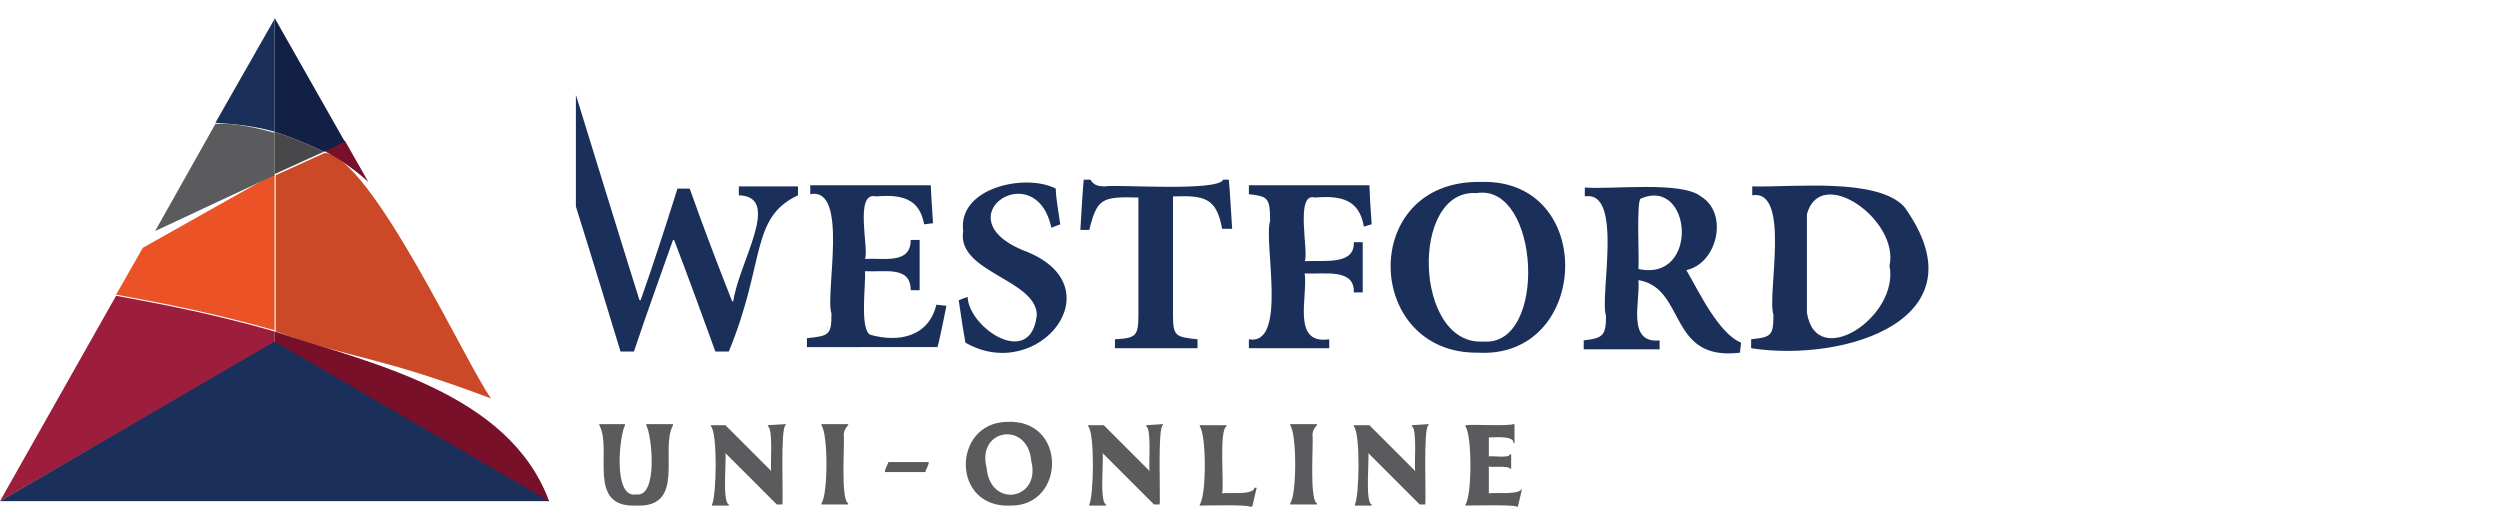 <?xml version="1.0" encoding="utf-8"?>
<!-- Generator: Adobe Illustrator 23.0.1, SVG Export Plug-In . SVG Version: 6.00 Build 0)  -->
<svg version="1.1" id="Layer_1" xmlns="http://www.w3.org/2000/svg" xmlns:xlink="http://www.w3.org/1999/xlink" x="0px" y="0px"
	 viewBox="0 0 224 47" style="enable-background:new 0 0 224 47;" xml:space="preserve">
<style type="text/css">
	.st0{display:none;}
	.st1{display:inline;fill:#056CC1;}
	.st2{display:inline;fill:#231F20;}
	.st3{display:inline;fill:url(#SVGID_1_);}
	.st4{display:inline;fill:url(#SVGID_2_);}
	.st5{display:inline;fill:url(#SVGID_3_);}
	.st6{display:inline;fill:url(#SVGID_4_);}
	.st7{display:inline;}
	.st8{fill:#EA2335;}
	.st9{fill:#283981;}
	.st10{fill:#FFFFFF;}
	.st11{fill:#30302F;}
	.st12{fill:#818181;}
	.st13{fill:#A41D38;}
	.st14{fill:#555657;}
	.st15{fill:#1B2F5B;}
	.st16{fill:#5B5B5D;}
	.st17{fill:#EB5326;}
	.st18{fill:#CC4928;}
	.st19{fill:#781029;}
	.st20{fill:#122045;}
	.st21{fill:#48484A;}
	.st22{fill:#9D1E3C;}
</style>
<g class="st0">
	<path class="st1" d="M71.1,33.5c-5.1,0-8.6-2.9-8.8-6.7h5.1c0.2,1.5,1.6,2.7,3.6,2.7c2,0,3.1-0.9,3.1-2.1c0-3.6-11.4-1.3-11.4-8.7
		c0-3.4,3-6,8-6c4.9,0,7.8,2.7,8.1,6.7h-4.9c-0.1-1.6-1.4-2.6-3.4-2.6c-1.9,0-2.9,0.8-2.9,1.9c0,3.7,11.2,1.4,11.3,8.8
		C79,30.8,76,33.5,71.1,33.5z"/>
	<path class="st1" d="M91.2,12.6c5,0,8.4,2.6,9.5,7.1h-5.5c-0.6-1.7-1.9-2.8-4-2.8c-2.8,0-4.7,2.1-4.7,6.1s1.9,6,4.7,6
		c2.1,0,3.4-0.9,4-2.8h5.5c-1.1,4.3-4.5,7.1-9.5,7.1c-5.8,0-10-4.1-10-10.4S85.4,12.6,91.2,12.6z"/>
	<path class="st1" d="M103.7,6.2h5.1V17c0.6-3,3.6-4.3,6.3-4.3c4.5,0,7.9,3.1,7.9,8.6v11.8h-5.1V22c0-3.2-1.8-5-4.5-5
		c-2.8,0-4.5,1.7-4.5,5v11.1h-5.1L103.7,6.2L103.7,6.2z"/>
	<path class="st1" d="M140.4,22c0-3.2-1.8-5-4.5-5c-2.8,0-4.5,1.7-4.5,5v11.1h-5.1V13h5.1v3.9c0.8-2.3,3.5-4.1,6.1-4.1
		c4.7,0,8,3.1,8,8.6v11.8h-5.1L140.4,22L140.4,22z"/>
	<path class="st1" d="M158.6,33.5c-5.9,0-10.1-4.1-10.1-10.4c0-6.4,4.1-10.4,10.1-10.4c5.8,0,9.9,4,9.9,10c0,0.7,0,1.3-0.1,2h-14.7
		c0.3,3,2.3,4.7,4.8,4.7c2.2,0,3.4-1.1,4-2.4h5.5C167,30.5,163.6,33.5,158.6,33.5z M153.7,21.2h9.6c-0.1-2.7-2.2-4.3-4.8-4.3
		C156,16.8,154.1,18.4,153.7,21.2z"/>
	<path class="st1" d="M171.3,7.6c0-1.7,1.3-3,3.1-3c1.8,0,3.1,1.3,3.1,3c0,1.7-1.3,3-3.1,3C172.6,10.6,171.3,9.3,171.3,7.6z
		 M171.8,13h5.1v20.2h-5.1V13z"/>
	<path class="st1" d="M189.2,12.8c2.7,0,5.8,1.6,6.6,4.7V6.3h5.2v26.9h-5.2v-4.1c-1,2.6-3.5,4.5-6.6,4.5c-5.1,0-9.2-4.2-9.2-10.5
		S184,12.8,189.2,12.8z M190.5,17.2c-2.7,0-5.3,2-5.3,5.9c0,3.8,2.6,6,5.3,6c2.8,0,5.4-2.1,5.4-5.9
		C195.8,19.3,193.3,17.2,190.5,17.2z"/>
	<path class="st1" d="M214.1,33.5c-5.9,0-10.1-4.1-10.1-10.4c0-6.4,4.1-10.4,10.1-10.4c5.8,0,9.9,4,9.9,10c0,0.7,0,1.3-0.1,2h-14.7
		c0.3,3,2.3,4.7,4.8,4.7c2.2,0,3.4-1.1,4-2.4h5.5C222.4,30.5,219,33.5,214.1,33.5z M209.1,21.2h9.6c-0.1-2.7-2.2-4.3-4.8-4.3
		C211.5,16.8,209.6,18.4,209.1,21.2z"/>
	<path class="st2" d="M65,39.9c1.2,0,2.1,0.6,2.5,1.6h-0.8c-0.3-0.7-0.9-1-1.7-1c-1.1,0-2,0.8-2,2.1c0,1.3,0.8,2.1,2,2.1
		c0.8,0,1.4-0.4,1.7-1h0.8c-0.4,1-1.3,1.6-2.5,1.6c-1.5,0-2.7-1.1-2.7-2.7C62.3,41.1,63.4,39.9,65,39.9z"/>
	<path class="st2" d="M71.8,40c1.3,0,1.9,0.7,1.9,1.6c0,0.7-0.4,1.3-1.3,1.5l1.4,2.3h-0.8l-1.3-2.2h-0.8v2.2H70V40L71.8,40L71.8,40z
		 M71.8,40.6h-1v2h1c0.8,0,1.1-0.4,1.1-1C72.9,41,72.6,40.6,71.8,40.6z"/>
	<path class="st2" d="M79.2,40.6H77v1.8h2v0.6h-2v1.9h2.2v0.6h-2.9V40h2.9V40.6z"/>
	<path class="st2" d="M85,44.2h-2.3l-0.4,1.2h-0.7l2-5.4h0.8l1.9,5.4h-0.7L85,44.2z M83.8,40.9l-1,2.7h2L83.8,40.9z"/>
	<path class="st2" d="M88.2,40h3.6v0.6h-1.5v4.8h-0.7v-4.8h-1.5V40z"/>
	<path class="st2" d="M94.3,40H95v5.4h-0.7V40z"/>
	<path class="st2" d="M101.5,40h0.7l-2,5.4h-0.8l-2-5.4h0.8l1.7,4.6L101.5,40z"/>
	<path class="st2" d="M107.4,40.6h-2.2v1.8h2v0.6h-2v1.9h2.2v0.6h-2.9V40h2.9V40.6z"/>
	<path class="st2" d="M114.6,39.2v7h-0.7v-7H114.6z"/>
	<path class="st2" d="M124,40.6h-2.2v1.8h2v0.6h-2v1.9h2.2v0.6h-2.9V40h2.9V40.6z"/>
	<path class="st2" d="M126.6,40h3.1v0.6h-2.3v1.8h1.9V43h-1.9v2.4h-0.7L126.6,40L126.6,40z"/>
	<path class="st2" d="M132,40h3.1v0.6h-2.3v1.8h1.9V43h-1.9v2.4h-0.7L132,40L132,40z"/>
	<path class="st2" d="M140.4,40.6h-2.2v1.8h2v0.6h-2v1.9h2.2v0.6h-2.9V40h2.9V40.6z"/>
	<path class="st2" d="M145.4,39.9c1.2,0,2.1,0.6,2.5,1.6h-0.8c-0.3-0.7-0.9-1-1.7-1c-1.1,0-2,0.8-2,2.1c0,1.3,0.8,2.1,2,2.1
		c0.8,0,1.4-0.4,1.7-1h0.8c-0.4,1-1.3,1.6-2.5,1.6c-1.5,0-2.7-1.1-2.7-2.7C142.7,41.1,143.9,39.9,145.4,39.9z"/>
	<path class="st2" d="M150.2,40h3.7v0.6h-1.5v4.8h-0.7v-4.8h-1.5L150.2,40L150.2,40z"/>
	<path class="st2" d="M156.3,40h0.7v5.4h-0.7V40z"/>
	<path class="st2" d="M163.4,40h0.7l-2,5.4h-0.8l-2-5.4h0.8l1.7,4.6L163.4,40z"/>
	<path class="st2" d="M169.4,40.6h-2.2v1.8h2v0.6h-2v1.9h2.2v0.6h-2.9V40h2.9V40.6z"/>
	<path class="st2" d="M176.5,39.2v7h-0.7v-7H176.5z"/>
	<path class="st2" d="M184.8,40c1.3,0,1.9,0.7,1.9,1.6c0,0.7-0.4,1.3-1.3,1.5l1.4,2.3h-0.8l-1.3-2.2h-0.8v2.2H183V40L184.8,40
		L184.8,40z M184.8,40.6h-1v2h1c0.8,0,1.1-0.4,1.1-1C185.9,41,185.6,40.6,184.8,40.6z"/>
	<path class="st2" d="M192.2,40.6H190v1.8h2v0.6h-2v1.9h2.2v0.6h-2.9V40h2.9V40.6z"/>
	<path class="st2" d="M195.5,40v4.8h1.9v0.6h-2.6V40H195.5z"/>
	<path class="st2" d="M199.7,40h0.7v5.4h-0.7V40z"/>
	<path class="st2" d="M206.3,44.2H204l-0.4,1.2h-0.7l2-5.4h0.8l1.9,5.4h-0.7L206.3,44.2z M205.1,40.9l-1,2.7h2L205.1,40.9z"/>
	<path class="st2" d="M211.9,45.4h-2V40h1.9c1.1,0,1.7,0.6,1.7,1.4c0,0.7-0.4,1.1-0.9,1.2c0.6,0.1,1.1,0.7,1.1,1.3
		C213.7,44.7,213,45.4,211.9,45.4z M211.8,40.6h-1.2v1.8h1.2c0.7,0,1-0.3,1-0.9C212.8,40.9,212.5,40.6,211.8,40.6z M211.8,42.9h-1.2
		v1.9h1.2c0.7,0,1.1-0.3,1.1-0.9C213,43.3,212.5,42.9,211.8,42.9z"/>
	<path class="st2" d="M216.9,40v4.8h1.9v0.6h-2.6V40H216.9z"/>
	<path class="st2" d="M224,40.6h-2.2v1.8h2v0.6h-2v1.9h2.2v0.6h-2.9V40h2.9V40.6z"/>
	
		<linearGradient id="SVGID_1_" gradientUnits="userSpaceOnUse" x1="28.317" y1="30.982" x2="52.825" y2="46.154" gradientTransform="matrix(1 0 0 -1 0 48)">
		<stop  offset="4.049120e-07" style="stop-color:#FE5D7A"/>
		<stop  offset="1" style="stop-color:#FB0157"/>
	</linearGradient>
	<path class="st3" d="M46.4,0H25.7c-1,0-1.9,0.8-1.9,1.9v20.7c0,1,0.8,1.9,1.9,1.9h20.7c1,0,1.9-0.8,1.9-1.9V1.9
		C48.3,0.8,47.5,0,46.4,0z"/>
	
		<linearGradient id="SVGID_2_" gradientUnits="userSpaceOnUse" x1="1.496" y1="40.687" x2="14.974" y2="27.209" gradientTransform="matrix(1 0 0 -1 0 48)">
		<stop  offset="6.819570e-07" style="stop-color:#1E7CE2"/>
		<stop  offset="1" style="stop-color:#49B3FF"/>
	</linearGradient>
	<path class="st4" d="M16.7,5.8H1.9C0.8,5.8,0,6.7,0,7.7v14.9c0,1,0.8,1.9,1.9,1.9h14.9c1,0,1.9-0.8,1.9-1.9V7.7
		C18.6,6.7,17.8,5.8,16.7,5.8z"/>
	
		<linearGradient id="SVGID_3_" gradientUnits="userSpaceOnUse" x1="16.658" y1="16.556" x2="7.683" y2="7.109" gradientTransform="matrix(1 0 0 -1 0 48)">
		<stop  offset="0" style="stop-color:#FFCD4B"/>
		<stop  offset="0.788" style="stop-color:#ED9E17"/>
	</linearGradient>
	<path class="st5" d="M16.7,29.7H9.4c-1,0-1.9,0.8-1.9,1.9v7.4c0,1,0.8,1.9,1.9,1.9h7.4c1,0,1.9-0.8,1.9-1.9v-7.4
		C18.6,30.5,17.8,29.7,16.7,29.7z"/>
	
		<linearGradient id="SVGID_4_" gradientUnits="userSpaceOnUse" x1="24.534" y1="19.384" x2="40.96" y2="-0.796" gradientTransform="matrix(1 0 0 -1 0 48)">
		<stop  offset="1.092200e-06" style="stop-color:#1EED89"/>
		<stop  offset="1" style="stop-color:#0CB75C"/>
	</linearGradient>
	<path class="st6" d="M38.5,29.7H25.7c-1,0-1.9,0.8-1.9,1.9v12.8c0,1,0.8,1.9,1.9,1.9h12.8c1,0,1.9-0.8,1.9-1.9V31.6
		C40.4,30.5,39.5,29.7,38.5,29.7z"/>
</g>
<g class="st0">
	<g class="st7">
		<rect x="4.3" y="1.4" class="st8" width="11.7" height="13.9"/>
		<path class="st9" d="M16,31.4L16,31.4C8.6,30.2,4.5,24.2,4.5,17.7H16V31.4z"/>
		<path class="st9" d="M18.4,31.5L18.4,31.5V17.7h13v0.8C31.2,25.7,25.5,31.4,18.4,31.5"/>
		<path class="st9" d="M24.9,6.8c0-2.1,0.9-4,2.3-5.3h-8.9v13.9h13v-1.1C27.8,13.9,24.9,10.6,24.9,6.8"/>
		<polygon class="st10" points="7.6,5.2 8.9,5.2 7.9,5.9 8.3,4.7 8.6,5.9 		"/>
		<polygon class="st10" points="6.3,6.5 7.5,6.5 6.5,7.2 6.9,6.1 7.3,7.2 		"/>
		<polygon class="st10" points="6.3,10.4 7.5,10.4 6.5,11.1 6.9,9.9 7.3,11.1 		"/>
		<polygon class="st10" points="12.8,6.5 14,6.5 13,7.2 13.4,6.1 13.8,7.2 		"/>
		<polygon class="st10" points="12.8,10.4 14,10.4 13,11.1 13.4,9.9 13.8,11.1 		"/>
		<polygon class="st10" points="5.7,8.5 6.9,8.5 5.9,9.2 6.3,8.1 6.6,9.2 		"/>
		<polygon class="st10" points="13.3,8.5 14.5,8.5 13.5,9.2 13.9,8.1 14.2,9.2 		"/>
		<polygon class="st10" points="7.6,11.7 8.9,11.7 7.9,12.5 8.3,11.3 8.6,12.5 		"/>
		<polygon class="st10" points="11.4,5.2 12.6,5.2 11.6,5.9 12,4.7 12.4,5.9 		"/>
		<polygon class="st10" points="11.4,11.7 12.6,11.7 11.6,12.5 12,11.3 12.4,12.5 		"/>
		<polygon class="st10" points="9.5,4.7 10.7,4.7 9.8,5.5 10.1,4.3 10.5,5.5 		"/>
		<polygon class="st10" points="9.5,12.3 10.7,12.3 9.8,13 10.1,11.9 10.5,13 		"/>
		<path class="st11" d="M40.4,4.5c-0.2-0.4-0.5-0.7-0.9-0.9c-0.4-0.2-0.8-0.3-1.4-0.3c-0.9,0-1.6,0.3-2.2,0.9
			c-0.5,0.6-0.8,1.4-0.8,2.4c0,1,0.3,1.9,0.8,2.5s1.4,0.9,2.4,0.9c0.7,0,1.3-0.2,1.8-0.5c0.5-0.3,0.8-0.8,1-1.5h-3.5V5.9h6.1v2.6
			c-0.2,0.7-0.6,1.4-1,2c-0.5,0.6-1.1,1.1-1.9,1.4s-1.6,0.6-2.6,0.6c-1.1,0-2.2-0.3-3-0.7c-0.9-0.5-1.6-1.2-2.1-2.1
			c-0.5-0.9-0.7-1.9-0.7-3s0.3-2.2,0.7-3c0.5-0.9,1.2-1.6,2.1-2.1c0.9-0.5,1.9-0.7,3-0.7c1.4,0,2.5,0.3,3.5,1
			c0.9,0.7,1.6,1.6,1.9,2.8L40.4,4.5L40.4,4.5z"/>
		<polygon class="st11" points="48.4,4 48.4,5.8 52.1,5.8 52.1,8 48.4,8 48.4,9.9 52.6,9.9 52.6,12.2 45.7,12.2 45.7,2.1 52.6,2.1 
			52.6,4 		"/>
		<polygon class="st11" points="63,12.6 60.6,8.9 58.4,12.6 55.1,12.6 58.9,6.5 55,0.6 58.4,0.6 60.8,4.2 63,0.6 66.3,0.6 62.5,6.7 
			66.4,12.6 		"/>
		<path class="st11" d="M36.8,18.5c0.3,0.3,0.4,0.6,0.4,1c0,0.5-0.2,0.9-0.5,1.2c-0.3,0.3-0.8,0.5-1.4,0.5h-1.9v-6.1h1.9
			c0.6,0,1.1,0.1,1.4,0.4c0.3,0.3,0.5,0.7,0.5,1.1c0,0.4-0.1,0.7-0.3,1c-0.2,0.3-0.5,0.4-0.8,0.5C36.2,18.1,36.6,18.3,36.8,18.5z
			 M33.7,17.9h1.5c0.5,0,0.8-0.1,1.1-0.3c0.3-0.2,0.4-0.5,0.4-0.9c0-0.4-0.1-0.7-0.4-0.9c-0.3-0.2-0.6-0.3-1.1-0.3h-1.5L33.7,17.9
			L33.7,17.9z M36.4,20.5c0.3-0.2,0.4-0.6,0.4-1c0-0.4-0.1-0.7-0.4-1s-0.7-0.4-1.2-0.4h-1.5v2.7h1.5C35.7,20.8,36.1,20.7,36.4,20.5z
			"/>
		<path class="st11" d="M42.3,16.5v4.7h-0.4v-1.2c-0.1,0.4-0.3,0.8-0.7,1c-0.3,0.2-0.7,0.3-1.1,0.3c-0.5,0-1-0.2-1.4-0.5
			c-0.3-0.3-0.5-0.8-0.5-1.6v-2.7h0.4v2.7c0,0.6,0.1,1,0.4,1.3s0.7,0.5,1.2,0.5c0.5,0,0.9-0.2,1.2-0.5c0.3-0.3,0.5-0.8,0.5-1.5v-2.5
			L42.3,16.5L42.3,16.5z"/>
		<path class="st11" d="M46.3,16.8c0.3,0.3,0.5,0.6,0.5,1.1h-0.4c0-0.3-0.2-0.6-0.4-0.8c-0.2-0.2-0.5-0.3-1-0.3
			c-0.3,0-0.6,0.1-0.8,0.3c-0.2,0.2-0.3,0.4-0.3,0.7c0,0.2,0.1,0.4,0.2,0.5c0.1,0.1,0.3,0.2,0.4,0.3c0.2,0.1,0.4,0.1,0.7,0.2
			c0.3,0.1,0.6,0.1,0.8,0.2c0.2,0.1,0.4,0.2,0.5,0.4c0.1,0.2,0.2,0.4,0.2,0.7c0,0.4-0.1,0.7-0.4,0.9c-0.3,0.2-0.6,0.3-1,0.3
			c-0.5,0-0.9-0.1-1.3-0.4s-0.5-0.6-0.6-1.1h0.4c0,0.3,0.2,0.6,0.4,0.8s0.6,0.3,1,0.3c0.3,0,0.6-0.1,0.8-0.3
			c0.2-0.2,0.3-0.4,0.3-0.7c0-0.2-0.1-0.4-0.2-0.5c-0.1-0.1-0.3-0.2-0.5-0.3c-0.2-0.1-0.4-0.1-0.7-0.2c-0.3-0.1-0.6-0.2-0.8-0.2
			c-0.2-0.1-0.4-0.2-0.5-0.4c-0.1-0.2-0.2-0.4-0.2-0.7c0-0.4,0.1-0.7,0.4-0.9c0.3-0.2,0.6-0.3,1.1-0.3C45.6,16.4,46,16.5,46.3,16.8z
			"/>
		<path class="st11" d="M48,14.8c0.1-0.1,0.1-0.1,0.2-0.1c0.1,0,0.2,0,0.3,0.1c0.1,0.1,0.1,0.1,0.1,0.2c0,0.1,0,0.2-0.1,0.2
			c-0.1,0.1-0.1,0.1-0.3,0.1c-0.1,0-0.2,0-0.2-0.1C48,15.2,48,15.1,48,15.1C47.9,14.9,48,14.9,48,14.8z M48.5,16.5v4.7h-0.4v-4.7
			H48.5z"/>
		<path class="st11" d="M53.5,16.9c0.3,0.3,0.5,0.8,0.5,1.5v2.7h-0.4v-2.7c0-0.6-0.1-1-0.4-1.3s-0.7-0.5-1.2-0.5
			c-0.5,0-0.9,0.2-1.2,0.5c-0.3,0.3-0.5,0.8-0.5,1.5v2.5h-0.4v-4.7h0.4v1.2c0.1-0.5,0.3-0.8,0.7-1c0.3-0.2,0.7-0.3,1.1-0.3
			C52.7,16.4,53.1,16.6,53.5,16.9z"/>
		<path class="st11" d="M58.7,20.5c0.3-0.2,0.5-0.6,0.6-1h0.4c-0.1,0.5-0.3,0.9-0.7,1.2c-0.4,0.3-0.9,0.5-1.5,0.5
			c-0.5,0-0.8-0.1-1.2-0.3c-0.3-0.2-0.6-0.5-0.8-0.8c-0.2-0.4-0.3-0.8-0.3-1.3c0-0.5,0.1-0.9,0.3-1.3s0.5-0.7,0.8-0.8
			c0.3-0.2,0.7-0.3,1.2-0.3c0.5,0,0.8,0.1,1.2,0.3s0.6,0.5,0.8,0.8c0.2,0.3,0.3,0.7,0.3,1c0,0.1,0,0.3-0.1,0.5h-4
			c0,0.5,0.1,0.8,0.3,1.1c0.2,0.3,0.4,0.5,0.7,0.7s0.6,0.2,0.9,0.2C57.9,20.9,58.3,20.8,58.7,20.5z M56.6,16.9
			c-0.3,0.1-0.5,0.4-0.7,0.7c-0.2,0.3-0.3,0.7-0.3,1.1h3.7c0-0.4-0.1-0.8-0.2-1.1c-0.2-0.3-0.4-0.5-0.7-0.7s-0.6-0.2-0.9-0.2
			C57.2,16.7,56.8,16.8,56.6,16.9z"/>
		<path class="st11" d="M63.4,16.8c0.3,0.3,0.5,0.6,0.5,1.1h-0.4c0-0.3-0.2-0.6-0.4-0.8c-0.2-0.2-0.5-0.3-1-0.3
			c-0.3,0-0.6,0.1-0.8,0.3c-0.2,0.2-0.3,0.4-0.3,0.7c0,0.2,0.1,0.4,0.2,0.5c0.1,0.1,0.3,0.2,0.4,0.3c0.2,0.1,0.4,0.1,0.7,0.2
			c0.3,0.1,0.6,0.1,0.8,0.2c0.2,0.1,0.4,0.2,0.5,0.4c0.1,0.2,0.2,0.4,0.2,0.7c0,0.4-0.1,0.7-0.4,0.9c-0.3,0.2-0.6,0.3-1,0.3
			c-0.5,0-0.9-0.1-1.3-0.4s-0.5-0.6-0.6-1.1h0.4c0,0.3,0.2,0.6,0.4,0.8c0.3,0.2,0.6,0.3,1,0.3c0.3,0,0.6-0.1,0.8-0.3
			c0.2-0.2,0.3-0.4,0.3-0.7c0-0.2-0.1-0.4-0.2-0.5c-0.1-0.1-0.3-0.2-0.5-0.3c-0.2-0.1-0.4-0.1-0.7-0.2c-0.3-0.1-0.6-0.2-0.8-0.2
			c-0.2-0.1-0.4-0.2-0.5-0.4c-0.1-0.2-0.2-0.4-0.2-0.7c0-0.4,0.1-0.7,0.4-0.9c0.3-0.2,0.6-0.3,1.1-0.3
			C62.8,16.4,63.2,16.5,63.4,16.8z"/>
		<path class="st11" d="M67.8,16.8c0.3,0.3,0.5,0.6,0.5,1.1H68c0-0.3-0.2-0.6-0.4-0.8s-0.5-0.3-1-0.3c-0.3,0-0.6,0.1-0.8,0.3
			c-0.2,0.2-0.3,0.4-0.3,0.7c0,0.2,0.1,0.4,0.2,0.5c0.1,0.1,0.3,0.2,0.4,0.3c0.2,0.1,0.4,0.1,0.7,0.2c0.3,0.1,0.6,0.1,0.8,0.2
			c0.2,0.1,0.4,0.2,0.5,0.4c0.1,0.2,0.2,0.4,0.2,0.7c0,0.4-0.1,0.7-0.4,0.9c-0.3,0.2-0.6,0.3-1,0.3c-0.5,0-0.9-0.1-1.3-0.4
			s-0.5-0.6-0.6-1.1h0.4c0,0.3,0.2,0.6,0.4,0.8c0.3,0.2,0.6,0.3,1,0.3c0.3,0,0.6-0.1,0.8-0.3S68,20.3,68,20c0-0.2-0.1-0.4-0.2-0.5
			c-0.1-0.1-0.3-0.2-0.5-0.3c-0.2-0.1-0.4-0.1-0.7-0.2c-0.3-0.1-0.6-0.2-0.8-0.2c-0.2-0.1-0.4-0.2-0.5-0.4c-0.1-0.2-0.2-0.4-0.2-0.7
			c0-0.4,0.1-0.7,0.4-0.9c0.3-0.2,0.6-0.3,1.1-0.3C67.1,16.4,67.5,16.5,67.8,16.8z"/>
		<path class="st11" d="M75.5,20.4c-0.1,0.2-0.3,0.4-0.6,0.6c-0.3,0.1-0.6,0.2-1,0.2c-0.4,0-0.7-0.1-1-0.2c-0.3-0.1-0.5-0.3-0.7-0.6
			c-0.2-0.3-0.3-0.5-0.3-0.8h0.4c0,0.2,0.1,0.4,0.2,0.6c0.1,0.2,0.3,0.4,0.5,0.5c0.2,0.1,0.5,0.2,0.8,0.2c0.4,0,0.8-0.1,1-0.4
			c0.2-0.2,0.3-0.5,0.3-0.9c0-0.3-0.1-0.6-0.2-0.7c-0.1-0.2-0.3-0.3-0.5-0.4c-0.2-0.1-0.5-0.2-0.9-0.3c-0.4-0.1-0.7-0.2-0.9-0.3
			c-0.2-0.1-0.4-0.3-0.6-0.5c-0.2-0.2-0.2-0.5-0.2-0.9c0-0.5,0.1-0.8,0.5-1.1S73,15,73.5,15c0.5,0,1,0.1,1.3,0.4s0.5,0.6,0.6,1H75
			c-0.1-0.3-0.2-0.5-0.5-0.7c-0.3-0.2-0.6-0.3-1-0.3c-0.4,0-0.7,0.1-1,0.3c-0.2,0.2-0.4,0.5-0.4,0.9c0,0.3,0.1,0.5,0.2,0.7
			c0.1,0.2,0.3,0.3,0.5,0.4c0.2,0.1,0.5,0.2,0.8,0.3c0.4,0.1,0.7,0.2,0.9,0.3c0.2,0.1,0.4,0.3,0.6,0.5c0.2,0.2,0.3,0.5,0.3,0.9
			C75.6,19.9,75.6,20.2,75.5,20.4z"/>
		<path class="st11" d="M80.4,16.9c0.4,0.3,0.6,0.7,0.7,1.2h-0.4c-0.1-0.4-0.3-0.7-0.6-1c-0.3-0.3-0.7-0.4-1.2-0.4
			c-0.3,0-0.7,0.1-0.9,0.2s-0.5,0.4-0.7,0.7c-0.2,0.3-0.3,0.7-0.3,1.2c0,0.5,0.1,0.8,0.3,1.2s0.4,0.5,0.7,0.7
			c0.3,0.1,0.6,0.2,0.9,0.2c0.5,0,0.9-0.1,1.2-0.4c0.3-0.3,0.5-0.6,0.6-1h0.4c-0.1,0.5-0.3,0.9-0.7,1.2c-0.4,0.3-0.9,0.5-1.5,0.5
			c-0.5,0-0.8-0.1-1.2-0.3c-0.3-0.2-0.6-0.5-0.8-0.8c-0.2-0.4-0.3-0.8-0.3-1.3c0-0.5,0.1-0.9,0.3-1.3c0.2-0.4,0.5-0.7,0.8-0.8
			c0.3-0.2,0.7-0.3,1.2-0.3C79.6,16.4,80,16.6,80.4,16.9z"/>
		<path class="st11" d="M85.9,16.9c0.3,0.3,0.5,0.8,0.5,1.5v2.7H86v-2.7c0-0.6-0.1-1-0.4-1.3s-0.7-0.5-1.2-0.5
			c-0.5,0-0.9,0.2-1.2,0.5c-0.3,0.3-0.5,0.8-0.5,1.5v2.5h-0.4v-6.4h0.4v2.9c0.1-0.5,0.3-0.8,0.7-1c0.3-0.2,0.7-0.3,1.1-0.3
			C85.1,16.4,85.6,16.6,85.9,16.9z"/>
		<path class="st11" d="M91.2,16.7c0.3,0.2,0.6,0.5,0.8,0.8s0.3,0.8,0.3,1.3c0,0.5-0.1,0.9-0.3,1.3c-0.2,0.4-0.5,0.7-0.8,0.8
			c-0.3,0.2-0.8,0.3-1.2,0.3c-0.5,0-0.8-0.1-1.2-0.3c-0.3-0.2-0.6-0.5-0.8-0.8s-0.3-0.8-0.3-1.3c0-0.5,0.1-0.9,0.3-1.3
			c0.2-0.4,0.5-0.7,0.8-0.8c0.3-0.2,0.7-0.3,1.2-0.3S90.8,16.5,91.2,16.7z M89,17c-0.3,0.1-0.5,0.4-0.7,0.7C88.1,18,88,18.3,88,18.8
			c0,0.5,0.1,0.8,0.3,1.2c0.2,0.3,0.4,0.5,0.7,0.7c0.3,0.1,0.6,0.2,1,0.2c0.3,0,0.7-0.1,1-0.2c0.3-0.1,0.5-0.4,0.7-0.7
			c0.2-0.3,0.3-0.7,0.3-1.2c0-0.5-0.1-0.8-0.3-1.2c-0.2-0.3-0.4-0.5-0.7-0.7s-0.6-0.2-1-0.2C89.6,16.8,89.3,16.8,89,17z"/>
		<path class="st11" d="M96.9,16.7c0.3,0.2,0.6,0.5,0.8,0.8c0.2,0.4,0.3,0.8,0.3,1.3c0,0.5-0.1,0.9-0.3,1.3
			c-0.2,0.4-0.5,0.7-0.8,0.8c-0.3,0.2-0.8,0.3-1.2,0.3c-0.5,0-0.8-0.1-1.2-0.3c-0.3-0.2-0.6-0.5-0.8-0.8c-0.2-0.4-0.3-0.8-0.3-1.3
			c0-0.5,0.1-0.9,0.3-1.3c0.2-0.4,0.5-0.7,0.8-0.8c0.3-0.2,0.7-0.3,1.2-0.3C96.1,16.4,96.5,16.5,96.9,16.7z M94.7,17
			c-0.3,0.1-0.5,0.4-0.7,0.7c-0.2,0.3-0.3,0.7-0.3,1.2c0,0.5,0.1,0.8,0.3,1.2c0.2,0.3,0.4,0.5,0.7,0.7c0.3,0.1,0.6,0.2,1,0.2
			c0.3,0,0.7-0.1,1-0.2c0.3-0.1,0.5-0.4,0.7-0.7c0.2-0.3,0.3-0.7,0.3-1.2c0-0.5-0.1-0.8-0.3-1.2c-0.2-0.3-0.4-0.5-0.7-0.7
			s-0.6-0.2-1-0.2C95.3,16.8,95,16.8,94.7,17z"/>
		<path class="st11" d="M99.6,14.8v6.4h-0.4v-6.4H99.6z"/>
		<path class="st11" d="M36.5,24.4v0.9h-2.4v1.5H36v0.9h-1.9v2.4H33v-5.7H36.5z"/>
		<path class="st11" d="M40.2,30.2L38.9,28h-0.5v2.2h-1.1v-5.7h2.2c0.7,0,1.2,0.2,1.5,0.5s0.5,0.7,0.5,1.3c0,0.4-0.1,0.8-0.4,1.1
			c-0.2,0.3-0.6,0.5-1,0.6l1.4,2.3L40.2,30.2L40.2,30.2z M38.4,27.2h0.9c0.7,0,1-0.3,1-0.8c0-0.3-0.1-0.5-0.2-0.7
			c-0.2-0.1-0.4-0.2-0.7-0.2h-0.9V27.2z"/>
		<path class="st11" d="M45.7,29h-2.3L43,30.1h-1.2l2.1-5.6h1.3l2.1,5.6h-1.2L45.7,29z M45.4,28.2l-0.8-2.4l-0.8,2.4H45.4z"/>
		<path class="st11" d="M52.7,30.2h-1.1L49,26.3v3.9h-1.1v-5.7H49l2.5,3.9v-3.9h1.1V30.2z"/>
		<path class="st11" d="M58.1,25c0.5,0.4,0.8,0.8,0.9,1.5h-1.2c-0.1-0.3-0.3-0.5-0.6-0.7c-0.3-0.2-0.6-0.3-0.9-0.3
			c-0.3,0-0.6,0.1-0.8,0.2c-0.3,0.1-0.4,0.4-0.6,0.7c-0.1,0.3-0.2,0.6-0.2,1c0,0.4,0.1,0.7,0.2,1c0.1,0.3,0.3,0.5,0.6,0.7
			c0.3,0.2,0.5,0.2,0.8,0.2c0.4,0,0.7-0.1,0.9-0.3c0.3-0.2,0.5-0.4,0.6-0.7H59c-0.1,0.6-0.5,1.1-0.9,1.5c-0.5,0.4-1,0.5-1.8,0.5
			c-0.5,0-1-0.1-1.4-0.4c-0.4-0.3-0.7-0.6-1-1c-0.2-0.5-0.3-0.9-0.3-1.5s0.1-1.1,0.3-1.5c0.2-0.5,0.5-0.8,1-1
			c0.4-0.3,0.9-0.4,1.4-0.4C57,24.4,57.6,24.6,58.1,25z"/>
		<path class="st11" d="M61,25.4v1.5h2v0.9h-2v1.5h2.3v0.9h-3.4v-5.7h3.4v0.9H61z"/>
		<path class="st12" d="M10.7,40.1c0.3,0.2,0.4,0.5,0.5,0.8h-0.6c-0.1-0.2-0.2-0.3-0.3-0.4c-0.2-0.1-0.3-0.2-0.6-0.2
			c-0.2,0-0.4,0.1-0.5,0.1c-0.2,0.1-0.3,0.2-0.4,0.4s-0.1,0.4-0.1,0.6c0,0.3,0.1,0.5,0.1,0.7c0.1,0.2,0.2,0.3,0.4,0.4
			c0.2,0.1,0.4,0.1,0.6,0.1c0.3,0,0.5-0.1,0.7-0.3s0.3-0.4,0.3-0.7H9.6v-0.4h1.6v0.5c0,0.2-0.1,0.5-0.3,0.7
			c-0.1,0.2-0.3,0.3-0.5,0.5c-0.2,0.1-0.5,0.2-0.8,0.2c-0.3,0-0.6-0.1-0.8-0.2c-0.3-0.1-0.4-0.3-0.6-0.6c-0.1-0.3-0.2-0.5-0.2-0.8
			s0.1-0.6,0.2-0.8c0.1-0.3,0.3-0.5,0.6-0.6s0.5-0.2,0.8-0.2C10.1,39.8,10.4,39.9,10.7,40.1z"/>
		<path class="st12" d="M12.3,40.3v1h1.2v0.4h-1.2v1h1.3v0.4h-1.9v-3.3h1.9v0.4H12.3z"/>
		<path class="st12" d="M16,43.1l-0.8-1.2l-0.7,1.2h-0.6l1-1.7l-1-1.6h0.6l0.8,1.2l0.7-1.2h0.6l-1,1.6l1,1.6H16z"/>
		<path class="st12" d="M18.6,40.3v1h1.2v0.4h-1.2v1h1.3v0.4h-1.9v-3.3h1.9v0.4H18.6z"/>
		<path class="st12" d="M22.9,40.1c0.3,0.2,0.5,0.5,0.5,0.8h-0.6c-0.1-0.2-0.2-0.3-0.4-0.5c-0.2-0.1-0.4-0.2-0.6-0.2
			c-0.2,0-0.4,0.1-0.5,0.1c-0.1,0.1-0.3,0.2-0.4,0.4s-0.1,0.4-0.1,0.6c0,0.2,0.1,0.5,0.1,0.6s0.2,0.3,0.4,0.4
			c0.1,0.1,0.3,0.1,0.5,0.1c0.3,0,0.5-0.1,0.6-0.2c0.2-0.1,0.3-0.3,0.4-0.5h0.6c-0.1,0.3-0.3,0.6-0.5,0.8c-0.3,0.2-0.6,0.3-1,0.3
			c-0.3,0-0.6-0.1-0.8-0.2c-0.2-0.1-0.4-0.3-0.5-0.6c-0.1-0.3-0.2-0.5-0.2-0.8s0.1-0.6,0.2-0.8c0.1-0.3,0.3-0.5,0.5-0.6
			c0.2-0.1,0.5-0.2,0.8-0.2C22.3,39.8,22.7,39.9,22.9,40.1z"/>
		<path class="st12" d="M26.3,40c0.3,0.1,0.4,0.3,0.6,0.6c0.1,0.3,0.2,0.5,0.2,0.8S27,42,26.9,42.3s-0.3,0.5-0.6,0.6
			c-0.3,0.1-0.5,0.2-0.8,0.2c-0.3,0-0.6-0.1-0.8-0.2c-0.3-0.1-0.4-0.3-0.6-0.6c-0.1-0.3-0.2-0.5-0.2-0.8s0.1-0.6,0.2-0.8
			c0.1-0.3,0.3-0.5,0.6-0.6c0.3-0.1,0.5-0.2,0.8-0.2C25.8,39.8,26.1,39.9,26.3,40z M24.9,40.4c-0.2,0.1-0.3,0.2-0.4,0.4
			c-0.1,0.2-0.1,0.4-0.1,0.6c0,0.2,0.1,0.5,0.1,0.6c0.1,0.2,0.2,0.3,0.4,0.4c0.2,0.1,0.3,0.1,0.6,0.1c0.2,0,0.4-0.1,0.5-0.1
			c0.2-0.1,0.3-0.2,0.4-0.4c0.1-0.2,0.1-0.4,0.1-0.6c0-0.2-0.1-0.5-0.1-0.6s-0.2-0.3-0.4-0.4c-0.2-0.1-0.3-0.1-0.5-0.1
			C25.3,40.3,25.1,40.3,24.9,40.4z"/>
		<path class="st12" d="M28.2,42.7h1.1v0.4h-1.6v-3.3h0.5L28.2,42.7L28.2,42.7z"/>
		<path class="st12" d="M30.2,40.3v1h1.2v0.4h-1.2v1h1.3v0.4h-1.9v-3.3h1.9v0.4H30.2z"/>
		<path class="st12" d="M35.7,42.3c-0.1,0.3-0.3,0.4-0.6,0.6s-0.6,0.2-0.9,0.2h-1.1v-3.3h1.1c0.4,0,0.7,0.1,0.9,0.2
			c0.3,0.1,0.5,0.3,0.6,0.6s0.2,0.5,0.2,0.8C35.9,41.8,35.9,42.1,35.7,42.3z M35.1,42.3c0.2-0.2,0.3-0.5,0.3-0.8
			c0-0.4-0.1-0.7-0.3-0.8c-0.2-0.2-0.5-0.3-0.9-0.3h-0.5v2.3h0.5C34.6,42.6,34.9,42.5,35.1,42.3z"/>
		<path class="st12" d="M37,40.3v1h1.2v0.4H37v1h1.3v0.4h-1.9v-3.3h1.9v0.4H37z"/>
		<path class="st12" d="M43.3,39.9v3.2h-0.5v-2.4l-0.9,2.4h-0.5l-0.9-2.4v2.4h-0.5v-3.2h0.6l1,2.5l1-2.5H43.3z"/>
		<path class="st12" d="M45.9,42.4h-1.4l-0.3,0.7h-0.6l1.2-3.2h0.6l1.2,3.2h-0.6L45.9,42.4z M45.7,42l-0.5-1.5L44.6,42H45.7z"/>
		<path class="st12" d="M49.7,43.1h-0.5l-1.6-2.4v2.4h-0.5v-3.3h0.5l1.6,2.4v-2.4h0.5V43.1z"/>
		<path class="st12" d="M52.3,42.4h-1.4l-0.3,0.7h-0.6l1.2-3.2h0.6l1.2,3.2h-0.6L52.3,42.4z M52.1,42l-0.5-1.5L51.1,42H52.1z"/>
		<path class="st12" d="M56,40.1c0.3,0.2,0.4,0.5,0.5,0.8h-0.6c-0.1-0.2-0.2-0.3-0.3-0.4c-0.2-0.1-0.3-0.2-0.6-0.2
			c-0.2,0-0.4,0.1-0.5,0.1c-0.2,0.1-0.3,0.2-0.4,0.4C54,41,54,41.2,54,41.5c0,0.3,0.1,0.5,0.1,0.7c0.1,0.2,0.2,0.3,0.4,0.4
			c0.2,0.1,0.4,0.1,0.6,0.1c0.3,0,0.5-0.1,0.7-0.3s0.3-0.4,0.3-0.7h-1.2v-0.4h1.6v0.5c0,0.2-0.1,0.5-0.3,0.7
			c-0.1,0.2-0.3,0.3-0.5,0.5c-0.2,0.1-0.5,0.2-0.8,0.2c-0.3,0-0.6-0.1-0.8-0.2c-0.3-0.1-0.4-0.3-0.6-0.6c-0.1-0.3-0.2-0.5-0.2-0.8
			s0.1-0.6,0.2-0.8c0.1-0.3,0.3-0.5,0.6-0.6c0.3-0.1,0.5-0.2,0.8-0.2C55.4,39.8,55.7,39.9,56,40.1z"/>
		<path class="st12" d="M57.6,40.3v1h1.2v0.4h-1.2v1h1.3v0.4H57v-3.3h1.9v0.4H57.6z"/>
		<path class="st12" d="M62.8,39.9v3.2h-0.5v-2.4l-0.9,2.4h-0.5L60,40.7v2.4h-0.5v-3.2H60l1.1,2.5l1-2.5H62.8z"/>
		<path class="st12" d="M64,40.3v1h1.2v0.4H64v1h1.3v0.4h-1.9v-3.3h1.9v0.4H64z"/>
		<path class="st12" d="M68.5,43.1h-0.5l-1.6-2.4v2.4h-0.5v-3.3h0.5l1.6,2.4v-2.4h0.5V43.1z"/>
		<path class="st12" d="M71.2,39.8v0.4h-0.9v2.8h-0.5v-2.8h-0.9v-0.4H71.2z"/>
		<path class="st12" d="M74.2,41.2v0.5h-1.9v-0.5H74.2z"/>
		<path class="st12" d="M78,39.8v0.4h-1.4v1h1.2v0.4h-1.2v1.4h-0.5v-3.3H78z"/>
		<path class="st12" d="M80.2,43.1l-0.8-1.3H79v1.3h-0.5v-3.3h1.2c0.4,0,0.7,0.1,0.8,0.3c0.2,0.2,0.3,0.4,0.3,0.7
			c0,0.3-0.1,0.5-0.2,0.6c-0.1,0.2-0.3,0.3-0.6,0.3l0.8,1.3L80.2,43.1L80.2,43.1z M79,41.4h0.6c0.4,0,0.6-0.2,0.6-0.6
			c0-0.2-0.1-0.3-0.1-0.4c-0.1-0.1-0.3-0.1-0.5-0.1H79V41.4z"/>
		<path class="st12" d="M83.2,42.4h-1.4l-0.3,0.7H81l1.2-3.2h0.6l1.2,3.2h-0.6L83.2,42.4z M83,42l-0.5-1.5L81.9,42H83z"/>
		<path class="st12" d="M87,43.1h-0.5l-1.6-2.4v2.4h-0.5v-3.3h0.5l1.6,2.4v-2.4H87V43.1z"/>
		<path class="st12" d="M90.1,40.1c0.3,0.2,0.5,0.5,0.5,0.8h-0.6c-0.1-0.2-0.2-0.3-0.4-0.5c-0.2-0.1-0.4-0.2-0.6-0.2
			c-0.2,0-0.4,0.1-0.5,0.1c-0.1,0.1-0.3,0.2-0.4,0.4c-0.1,0.2-0.1,0.4-0.1,0.6c0,0.2,0.1,0.5,0.1,0.6c0.1,0.2,0.2,0.3,0.4,0.4
			c0.1,0.1,0.3,0.1,0.5,0.1c0.3,0,0.5-0.1,0.6-0.2c0.2-0.1,0.3-0.3,0.4-0.5h0.6c-0.1,0.3-0.3,0.6-0.5,0.8c-0.3,0.2-0.6,0.3-1,0.3
			c-0.3,0-0.6-0.1-0.8-0.2s-0.4-0.3-0.5-0.6c-0.1-0.3-0.2-0.5-0.2-0.8s0.1-0.6,0.2-0.8c0.1-0.3,0.3-0.5,0.5-0.6
			c0.2-0.1,0.5-0.2,0.8-0.2C89.5,39.8,89.8,39.9,90.1,40.1z"/>
		<path class="st12" d="M91.7,40.3v1h1.2v0.4h-1.2v1H93v0.4h-1.9v-3.3H93v0.4H91.7z"/>
		<rect x="45.7" y="0.5" class="st8" width="7" height="1.3"/>
		<rect y="36.2" class="st12" width="103.6" height="0.1"/>
		<rect y="46.4" class="st12" width="103.6" height="0.1"/>
	</g>
</g>
<g class="st0">
	<g class="st7">
		<path class="st13" d="M21.6,9.5h-5.8v0.8c2,0.2,2.1,0.6,1.8,2.1c-0.4,1.4-1.3,5.2-2.3,8.3h-0.1c-1.4-3.6-2.8-7.3-4.2-11H9.8
			c-1.2,3.8-2.4,7.5-3.6,10.9h0C5.3,17.9,0.8,3.5,0,0.6l0,0v10.9c1.7,5.6,3.6,11.6,4.4,14.1h1.3c1.2-3.6,2.5-7.2,3.8-10.9h0
			c1.4,3.7,2.7,7.3,4,10.9h1.3c2.1-6.8,3.5-11,4.1-12.6c0.7-2.1,1.1-2.4,2.7-2.7L21.6,9.5L21.6,9.5z M35.1,21.1
			c-0.4,1.1-0.9,1.9-1.4,2.4c-0.6,0.7-1.5,0.8-2.7,0.8c-0.9,0-1.8,0-2.3-0.3c-0.5-0.2-0.6-0.8-0.6-2v-4.1h1.7c2.1,0,2.4,0.1,2.7,1.8
			h0.9v-4.9h-0.9c-0.3,1.7-0.7,1.8-2.7,1.8h-1.7v-5.2c0-0.8,0-0.8,1-0.8h1.2c1.3,0,2,0.2,2.4,0.6c0.4,0.4,0.8,1.3,1,2.2l0.9-0.1
			c-0.1-1.6-0.2-3.3-0.3-3.7H22.8v0.8c1.8,0.1,2,0.3,2,2.4v9.3c0,2.1-0.3,2.2-2.4,2.4v0.8H35c0.2-0.7,0.7-2.9,0.9-4.1L35.1,21.1z
			 M47.1,13.3c-0.2-1.5-0.4-2.6-0.4-3.5c-0.4-0.1-1.8-0.7-3.5-0.7c-3.4,0-5.6,2.1-5.6,4.8c0,2.3,1.7,3.6,4.3,4.9
			c1.8,0.9,2.9,1.8,2.9,3.3c0,1.6-1,2.6-2.5,2.6c-2.3,0-3.8-2.9-4.3-4.4l-0.9,0.3c0.2,1.5,0.5,3.6,0.7,4.2c0.3,0.1,0.8,0.4,1.5,0.6
			c0.7,0.2,1.6,0.4,2.5,0.4c3.6,0,6-2.2,6-5c0-2.4-1.8-3.8-4.4-5c-2.2-1.1-3-1.8-3-3.2c0-1.4,1-2.4,2.4-2.4c2,0,2.9,1.8,3.4,3.4
			L47.1,13.3z M63.7,13.8c-0.1-1.5-0.3-3.8-0.3-4.8h-0.6c-0.4,0.4-0.7,0.6-1.5,0.6H51.4c-0.7,0-1,0-1.4-0.6h-0.6
			c0,1.2-0.2,3.1-0.3,4.9H50c0.3-1.2,0.7-2.1,1.1-2.5c0.4-0.4,0.7-0.7,3-0.7h0.8v11.5c0,2.1-0.3,2.2-2.3,2.4v0.8h8v-0.8
			c-2.2-0.2-2.5-0.3-2.5-2.4V10.7h1.1c1.6,0,2.2,0.2,2.6,0.6c0.4,0.5,0.8,1.3,1.1,2.6L63.7,13.8z M77.3,13.3C77.1,11.9,77,10,77,9.5
			H65.3v0.9c1.8,0.2,2.1,0.3,2.1,2.5v8.8c0,2.4-0.3,2.5-2.1,2.7v0.8H73v-0.8c-2.2-0.2-2.4-0.3-2.4-2.7v-3.7h2c2.2,0,2.5,0.2,2.7,1.8
			h0.9V15h-0.9c-0.3,1.6-0.5,1.8-2.7,1.8h-2v-5.3c0-0.8,0.1-0.9,1-0.9h1.2c1.4,0,2.1,0.2,2.5,0.7c0.4,0.4,0.8,1.2,1,2.2L77.3,13.3z
			 M87.9,9.1c-5.7,0-8.8,4-8.8,8.3c0,4.7,3.6,8.3,8.5,8.3c4.8,0,8.7-3.2,8.7-8.5C96.3,12.5,92.5,9.1,87.9,9.1L87.9,9.1z M87.5,10.2
			c3,0,5.1,2.9,5.1,7.7c0,4.5-2.1,6.7-4.5,6.7c-3.3,0-5.3-3.5-5.3-7.6C82.8,12.8,84.9,10.2,87.5,10.2L87.5,10.2z M113.2,24.8
			c-0.6-0.2-0.9-0.4-1.5-1c-0.5-0.5-1-1.3-1.9-2.6c-0.7-1.1-1.6-2.7-2-3.4c1.6-0.7,3-1.8,3-4c0-1.5-0.7-2.6-1.6-3.3
			c-1-0.7-2.2-0.9-4.5-0.9H98v0.8c1.8,0.1,2.1,0.4,2.1,2.4v9.3c0,2-0.3,2.2-2.2,2.4v0.8h7.4v-0.8c-1.8-0.2-2.1-0.4-2.1-2.4v-3.5h0.5
			c0.8,0,1.2,0.3,1.7,1c0.7,1.3,1.4,2.6,2,3.6c1,1.5,1.9,2.2,5.1,2.4c0.3,0,0.6,0,0.7,0L113.2,24.8z M103.2,17.6v-5.9
			c0-0.5,0-0.7,0.2-0.9c0.2-0.1,0.5-0.3,1.2-0.3c1.4,0,2.9,0.9,2.9,3.6c0,1.2-0.4,2.2-1.2,2.9c-0.5,0.5-1.4,0.7-2.5,0.7L103.2,17.6
			L103.2,17.6z M114.3,9.5v0.8c1.8,0.2,2,0.3,2,2.4v9.3c0,2.1-0.3,2.2-2.2,2.4v0.8h6.4c3.1,0,5.7-0.7,7.6-2c1.9-1.5,3.1-3.6,3.1-6.5
			c0-2.3-1-4-2.2-5.2c-1.6-1.5-4-2.1-7.1-2.1H114.3z M119.5,12.3c0-0.7,0-1.1,0.3-1.4c0.2-0.2,0.7-0.4,1.6-0.4
			c1.8,0,3.1,0.5,4.2,1.5c1.2,1.1,1.9,2.9,1.9,5.2c0,4.2-2.3,7-5.8,7c-1.8,0-2.2-0.6-2.2-2.4V12.3z"/>
		<g>
			<g>
				<path class="st14" d="M12.2,31.2c-1,0-1.5,0.3-1.5,1c0,0.5-0.1,1.2-0.1,2.7v1.4c0,2-0.3,3.5-1.4,4.6c-0.8,0.8-2,1.2-3.2,1.2
					c-1.1,0-2.1-0.2-2.9-0.8c-1.1-0.8-1.6-2.1-1.6-4.2V33c0-1.6-0.1-1.7-1.5-1.8v-0.5h4.7v0.5c-1.4,0.1-1.5,0.2-1.5,1.8v3.8
					c0,2.9,1.2,4.4,3.3,4.4c2.5,0,3.3-2,3.3-4.9V35c0-1.5,0-2.2-0.1-2.8c-0.1-0.7-0.5-0.9-1.7-1v-0.6h4.2L12.2,31.2L12.2,31.2z"/>
				<path class="st14" d="M17.2,41.9v-0.4c1-0.1,1.1-0.3,1.1-1.5v-2.8c0-1.2-0.5-1.9-1.5-1.9c-0.7,0-1.3,0.4-1.8,0.8v4
					c0,1.2,0.1,1.2,1.1,1.4v0.4h-3.9v-0.4c1.1-0.1,1.2-0.2,1.2-1.4v-3.5c0-1.1-0.1-1.2-1-1.4v-0.4c0.8-0.1,1.7-0.4,2.5-0.7v1.4
					c0.4-0.3,0.7-0.5,1.2-0.8c0.5-0.3,0.9-0.5,1.5-0.5c1.4,0,2.2,1,2.2,2.7v3.2c0,1.2,0.1,1.2,1.1,1.4v0.4L17.2,41.9L17.2,41.9z"/>
				<path class="st14" d="M21.8,41.9v-0.4c1.1-0.1,1.2-0.2,1.2-1.4v-3.5c0-1.1,0-1.2-1.1-1.4v-0.4c0.9-0.1,1.8-0.4,2.6-0.7v5.9
					c0,1.2,0.1,1.3,1.2,1.4v0.4H21.8z M22.7,31.8c0-0.6,0.4-1,1-1c0.5,0,0.9,0.4,0.9,1c0,0.5-0.4,0.9-0.9,0.9
					C23.2,32.8,22.7,32.3,22.7,31.8z"/>
				<path class="st14" d="M34.4,34.9c-0.9,0.1-1.1,0.3-1.5,1.3c-0.6,1.3-1.5,3.4-2.5,5.9h-0.5c-0.8-2.1-1.6-4-2.5-6
					c-0.4-0.9-0.6-1.1-1.5-1.2v-0.4h3.7v0.4c-0.9,0.1-1,0.3-0.7,1c0.4,1.1,1.1,3,1.6,4.1c0.6-1.3,1.1-2.9,1.5-4
					c0.3-0.8,0.2-1-0.8-1.1v-0.4h3.1L34.4,34.9L34.4,34.9z"/>
				<path class="st14" d="M41.2,40.4c-1.1,1.4-2.4,1.7-2.9,1.7c-2.2,0-3.4-1.7-3.4-3.6c0-1.1,0.4-2.2,1.1-2.9
					c0.7-0.8,1.7-1.3,2.6-1.3l0,0c1.5,0,2.6,1.3,2.6,2.6c0,0.4-0.1,0.5-0.4,0.6c-0.3,0-2.5,0.2-4.5,0.3c0,2.2,1.3,3.2,2.5,3.2
					c0.7,0,1.4-0.3,2-0.9L41.2,40.4z M38.1,34.9c-0.7,0-1.5,0.7-1.8,2.1c0.9,0,1.8,0,2.8,0c0.3,0,0.4-0.1,0.4-0.4
					C39.6,35.7,39.1,34.9,38.1,34.9L38.1,34.9z"/>
				<path class="st14" d="M45,36c0.6-0.9,1.3-1.8,2.1-1.8c0.6,0,1.1,0.4,1.1,0.9c0,0.4-0.2,0.7-0.6,0.9c-0.2,0.1-0.4,0-0.5,0
					c-0.3-0.3-0.5-0.4-0.7-0.4c-0.4,0-1,0.5-1.3,1.4v3.1c0,1.1,0.1,1.2,1.5,1.4v0.4h-4.1v-0.4c1.1-0.1,1.2-0.2,1.2-1.4v-3.6
					c0-1.1-0.1-1.2-1.1-1.3v-0.4c0.9-0.1,1.7-0.4,2.5-0.7L45,36L45,36z"/>
				<path class="st14" d="M53.7,36.5c-0.4-1-0.9-1.7-1.8-1.7c-0.6,0-1.1,0.5-1.1,1.1c0,0.7,0.7,1.1,1.5,1.4c1.3,0.5,2.2,1.1,2.2,2.4
					c0,1.6-1.5,2.4-2.9,2.4c-0.9,0-1.7-0.3-2-0.6c-0.1-0.2-0.3-1.5-0.3-2.1l0.5-0.1c0.3,1.1,1.1,2.2,2.2,2.2c0.6,0,1.2-0.5,1.2-1.2
					s-0.4-1.1-1.3-1.5c-1-0.4-2.2-1.1-2.2-2.4c0-1.2,1.1-2.3,2.7-2.3c0.7,0,1.2,0.1,1.6,0.3c0.1,0.4,0.4,1.5,0.4,1.8L53.7,36.5z"/>
				<path class="st14" d="M55.2,41.9v-0.4c1.1-0.1,1.2-0.2,1.2-1.4v-3.5c0-1.1,0-1.2-1.1-1.4v-0.4c0.9-0.1,1.8-0.4,2.6-0.7v5.9
					c0,1.2,0.1,1.3,1.2,1.4v0.4H55.2z M56.1,31.8c0-0.6,0.4-1,1-1c0.5,0,0.9,0.4,0.9,1c0,0.5-0.4,0.9-0.9,0.9
					C56.6,32.8,56.1,32.3,56.1,31.8z"/>
				<path class="st14" d="M63.5,41.9c-0.3,0.2-0.6,0.2-0.7,0.2c-1.1,0-1.8-0.7-1.8-2.1v-5h-1.2l-0.1-0.2l0.5-0.5H61v-1.2l1.3-1.2
					l0.2,0v2.4h1.9c0.2,0.2,0.1,0.6-0.1,0.7h-1.8v4.4c0,1.4,0.6,1.6,1,1.6c0.4,0,0.8-0.2,1.1-0.3l0.1,0.5L63.5,41.9z"/>
				<path class="st14" d="M73.2,34.9c-0.9,0.1-1.1,0.3-1.5,1.3c-0.4,0.9-1,2.3-2.2,5.1c-1.2,2.8-1.5,3.7-1.8,4.7
					c-0.1,0.4-0.3,0.4-0.5,0.4c-0.5,0-1.1-0.4-1.1-0.9c0-0.3,0.1-0.4,0.4-0.6c0.6-0.4,0.9-0.7,1.4-1.5c0.3-0.6,0.4-0.9,0.5-1.1
					c0.1-0.3,0.1-0.5,0-0.8c-0.7-2-1.5-4.2-2-5.3c-0.4-0.9-0.6-1.1-1.5-1.3v-0.4h3.6l0,0.4c-0.8,0.1-0.9,0.3-0.7,0.9l1.6,4.2
					c0.5-1.1,1.2-3.1,1.5-4.2c0.2-0.6,0.1-0.8-0.9-1v-0.4h3.2V34.9z"/>
				<path class="st14" d="M89.4,38.9c-0.2,0.8-0.7,2.2-1,2.7c-0.5,0.1-2.1,0.5-3.3,0.5c-4.5,0-6.5-3-6.5-5.7c0-3.6,2.9-6,6.9-6
					c1.5,0,2.8,0.4,3.3,0.5c0.1,1,0.3,1.7,0.4,2.7l-0.5,0.1C88.1,31.8,86.9,31,85,31c-3,0-4.6,2.4-4.6,5c0,3.3,2,5.4,4.7,5.4
					c1.8,0,2.8-1,3.7-2.8L89.4,38.9z"/>
				<path class="st14" d="M94.6,34.2c2.2,0,3.9,1.7,3.9,3.8c0,2.8-2.1,4.1-3.9,4.1c-2.5,0-3.9-1.9-3.9-3.8
					C90.7,35.5,93,34.2,94.6,34.2L94.6,34.2z M94.4,34.8c-1,0-1.9,1-1.9,3c0,2.2,0.9,3.8,2.3,3.8c1,0,1.9-0.7,1.9-3.1
					C96.7,36.4,95.9,34.8,94.4,34.8L94.4,34.8z"/>
				<path class="st14" d="M99.2,41.9v-0.4c1.1-0.1,1.2-0.2,1.2-1.4V32c0-1.2-0.1-1.2-1.2-1.3v-0.4c0.9-0.1,2.1-0.4,2.7-0.6V40
					c0,1.2,0.1,1.3,1.3,1.4v0.4L99.2,41.9L99.2,41.9z"/>
				<path class="st14" d="M103.9,41.9v-0.4c1.1-0.1,1.2-0.2,1.2-1.4V32c0-1.2-0.1-1.2-1.2-1.3v-0.4c0.9-0.1,2.1-0.4,2.7-0.6V40
					c0,1.2,0.1,1.3,1.3,1.4v0.4L103.9,41.9L103.9,41.9z"/>
				<path class="st14" d="M115.4,40.4c-1.1,1.4-2.4,1.7-2.9,1.7c-2.2,0-3.4-1.7-3.4-3.6c0-1.1,0.4-2.2,1.1-2.9
					c0.7-0.8,1.7-1.3,2.6-1.3l0,0c1.5,0,2.6,1.3,2.6,2.6c0,0.4-0.1,0.5-0.4,0.6c-0.3,0-2.5,0.2-4.5,0.3c0,2.2,1.3,3.2,2.5,3.2
					c0.7,0,1.4-0.3,2-0.9L115.4,40.4z M112.4,34.9c-0.7,0-1.5,0.7-1.8,2.1c0.9,0,1.8,0,2.8,0c0.3,0,0.4-0.1,0.4-0.4
					C113.9,35.7,113.4,34.9,112.4,34.9L112.4,34.9z"/>
				<path class="st14" d="M124.3,34.6c-0.1,0.3-0.5,0.7-0.8,0.9l-1,0c0.3,0.4,0.5,0.9,0.5,1.5c0,1.8-1.6,2.8-3.1,2.8
					c-0.3,0-0.6,0-0.9-0.1c-0.2,0.1-0.4,0.4-0.4,0.7c0,0.4,0.3,0.7,1.1,0.7c0.6,0,1.2,0,1.8,0c1.1,0,2.5,0.4,2.5,2.1
					c0,1.8-2.1,3.5-4.4,3.5c-2,0-3-1.1-3-2.1c0-0.4,0.2-0.7,0.4-1c0.4-0.4,1-0.8,1.4-1.1c-0.7-0.2-1.1-0.6-1.3-0.9
					c-0.2-0.3-0.2-0.6-0.2-0.7c0.7-0.3,1.3-0.7,1.5-1.1c-0.8-0.4-1.5-1.2-1.5-2.3c0-2,1.8-2.9,3.2-2.9h0c0.6,0,1.1,0.1,1.7,0.4
					c0.9,0,1.8-0.1,2.4-0.2L124.3,34.6z M120.2,42.2c-0.8,0-1.2,0.1-1.5,0.4c-0.4,0.4-0.7,0.8-0.7,1.3c0,0.9,1,1.7,2.3,1.7
					c1.6,0,2.4-0.8,2.4-1.9c0-0.6-0.3-1.1-0.8-1.2C121.4,42.2,120.9,42.2,120.2,42.2L120.2,42.2z M119.9,34.7c-0.7,0-1.4,0.7-1.4,2
					c0,1.3,0.6,2.3,1.6,2.3c0.7,0,1.4-0.7,1.4-2C121.4,35.7,120.8,34.7,119.9,34.7L119.9,34.7z"/>
				<path class="st14" d="M131.1,40.4c-1.1,1.4-2.4,1.7-2.9,1.7c-2.2,0-3.4-1.7-3.4-3.6c0-1.1,0.4-2.2,1.1-2.9
					c0.7-0.8,1.7-1.3,2.6-1.3l0,0c1.5,0,2.6,1.3,2.6,2.6c0,0.4-0.1,0.5-0.4,0.6c-0.3,0-2.5,0.2-4.5,0.3c0,2.2,1.3,3.2,2.5,3.2
					c0.7,0,1.4-0.3,2-0.9L131.1,40.4z M128.1,34.9c-0.7,0-1.5,0.7-1.8,2.1c0.9,0,1.8,0,2.8,0c0.3,0,0.4-0.1,0.4-0.4
					C129.6,35.7,129,34.9,128.1,34.9L128.1,34.9z"/>
			</g>
		</g>
	</g>
</g>
<g>
	<path class="st15" d="M71.5,16.7h-5.3v0.8c3.9,0.1,0,6-0.5,9.5h-0.1c-1.3-3.3-2.6-6.7-3.8-10.1h-1.1c-1.1,3.5-2.2,6.9-3.3,10h-0.1
		c-0.8-2.5-4.9-15.8-5.7-18.4v10c1.6,5.1,3.3,10.7,4,13h1.2c1.1-3.3,2.3-6.6,3.5-10h0.1c1.3,3.4,2.5,6.7,3.7,10h1.2
		c3.3-8,1.9-12,6.2-14V16.7z M83.9,27.3c-0.7,2.9-3.4,3.4-5.9,2.7c-1-0.4-0.4-4.6-0.5-5.7c1.8,0.1,4.1-0.5,4.1,1.7h0.8v-4.5h-0.8
		c0,2.2-2.4,1.6-4.1,1.7c0.4-0.8-1-6.1,1-5.6c2.3-0.2,3.9,0.2,4.3,2.5l0.8-0.1c-0.1-1.5-0.2-3-0.2-3.4H72.6v0.8
		c3.5-0.7,1.3,9,1.9,10.7c0,1.9-0.2,2-2.2,2.2v0.8H84c0.2-0.7,0.6-2.7,0.8-3.7L83.9,27.3z M95,20.1c-0.2-1.4-0.4-2.4-0.4-3.2
		c-2.7-1.4-8.8-0.1-8.3,3.8c-0.6,3.7,6.5,4.3,6.6,7.5c-0.5,4.9-6.1,1.2-6.2-1.6l-0.8,0.3c0.2,1.4,0.5,3.3,0.6,3.8
		c6.6,3.8,13.7-5.2,5.1-8.3c-7.1-3,1.2-8.5,2.6-2L95,20.1z M110.4,20.5c-0.1-1.4-0.2-3.5-0.3-4.4h-0.5c-0.5,1.1-9.7,0.4-10.6,0.6
		c-0.6,0-1-0.1-1.3-0.6h-0.6c-0.1,1.1-0.2,2.8-0.3,4.5h0.8c0.7-2.8,1.1-3,4.4-2.9v10.5c0,1.9-0.2,2.1-2.1,2.2v0.8h7.4v-0.8
		c-2-0.2-2.2-0.3-2.2-2.2V17.6c2.8-0.1,3.9,0.1,4.4,2.9L110.4,20.5z M122.9,20.1c-0.1-1.3-0.2-3.1-0.2-3.5h-10.8v0.8
		c1.7,0.2,1.9,0.3,1.9,2.4c-0.6,1.9,1.6,11.2-1.9,10.6v0.8h7.2v-0.8c-3.4,0.5-1.9-3.8-2.2-5.9c1.7,0.1,4.5-0.5,4.4,1.7h0.8v-4.5
		h-0.8c0.1,2.1-2.7,1.6-4.4,1.7c0.4-0.7-0.9-6.2,0.9-5.7c2.4-0.2,4,0.2,4.4,2.6L122.9,20.1z M132.7,16.3c-11-0.2-10.5,15.4-0.3,15.3
		C142.5,32.2,143.1,16,132.7,16.3z M132.3,17.3c5.7-0.9,6.4,13.8,0.6,13.3C126.7,31,126.3,16.9,132.3,17.3z M156,30.7
		c-2-0.8-3.8-4.6-4.9-6.5c2.8-0.6,3.8-5.1,1.3-6.6c-1.7-1.4-8.1-0.6-10.4-0.8v0.8c3.5-0.6,1.3,9,1.9,10.7c0,1.8-0.3,2-2,2.2v0.8h6.8
		v-0.8c-3,0.3-1.7-3.6-1.9-5.4c4.3,0.7,2.6,7.3,9.1,6.5L156,30.7z M146.8,24.1c0.1-0.6-0.2-6,0.2-6.3
		C151.6,15.8,152.3,25.3,146.8,24.1z M157,16.7v0.8c3.5-0.6,1.3,9,1.9,10.7c0,1.9-0.2,2-2,2.2v0.8c8.4,1.3,21-2.6,13.7-12.7
		C168.1,15.9,160.7,16.8,157,16.7z M161.9,19.2c1.2-4.5,8.3,0.5,7.4,4.6c0.9,4.6-6.6,9.5-7.4,4.2V19.2z"/>
	<path class="st16" d="M60.3,38v0.1c-1.2,2.2,1.2,7.4-3.3,7.2c-4.5,0.2-2.1-5-3.3-7.2V38H56v0.1c-0.5,0.9-1.1,6.6,1,6.2
		c2,0.3,1.4-5.4,0.9-6.2V38H60.3z"/>
	<path class="st16" d="M70.4,38v0.1c-0.5,0.1-0.2,6.7-0.3,7.1h-0.5L65,40.6c0.1,0.5-0.3,4.4,0.3,4.6v0.1h-1.5v-0.1
		c0.4-0.8,0.5-6.4-0.1-7v-0.1H65l4.1,4.1c-0.1-0.4,0.2-3.8-0.3-4v-0.1L70.4,38L70.4,38z"/>
	<path class="st16" d="M75.6,39c0.1,0.6-0.3,5.8,0.4,6.1v0.1h-2.4v-0.1c0.6-0.8,0.6-6.2,0-7V38H76v0.1C75.9,38.2,75.6,38.5,75.6,39"
		/>
	<path class="st16" d="M83.2,41.4c0.1,0.1-0.3,0.8-0.3,0.9h-3.6c-0.1-0.1,0.3-0.8,0.3-0.9H83.2z"/>
	<path class="st16" d="M90.6,45.3c-5.4,0.3-5.3-7.4-0.4-7.5C95.6,37.5,95.5,45.3,90.6,45.3 M92.4,41.3c-0.3-3.6-4.9-2.9-4,0.6
		C88.7,45.6,93.3,44.8,92.4,41.3"/>
	<path class="st16" d="M104.2,38v0.1c-0.5,0.1-0.2,6.7-0.3,7.1h-0.5l-4.6-4.6c0.1,0.5-0.3,4.4,0.3,4.6v0.1h-1.5v-0.1
		c0.4-0.8,0.5-6.4-0.1-7v-0.1h1.4l4.1,4.1c-0.1-0.4,0.2-3.8-0.3-4v-0.1L104.2,38L104.2,38z"/>
	<path class="st16" d="M112.6,43.7l-0.4,1.7H112c-0.2-0.2-4.2-0.1-4.5-0.1v-0.1c0.6-0.8,0.6-6.2,0-7v-0.1h2.4v0.1
		c-0.7,0.3-0.2,5.4-0.4,6c0.6-0.1,2.8,0.2,2.9-0.5L112.6,43.7z"/>
	<path class="st16" d="M117.6,39c0.1,0.6-0.3,5.8,0.4,6.1v0.1h-2.4v-0.1c0.6-0.8,0.6-6.2,0-7V38h2.4v0.1
		C117.9,38.2,117.6,38.5,117.6,39"/>
	<path class="st16" d="M128,38v0.1c-0.5,0.1-0.2,6.7-0.3,7.1h-0.5l-4.6-4.6c0.1,0.5-0.3,4.4,0.3,4.6v0.1h-1.5v-0.1
		c0.4-0.8,0.5-6.4-0.1-7v-0.1h1.4l4.1,4.1c-0.1-0.4,0.2-3.8-0.3-4v-0.1L128,38L128,38z"/>
	<path class="st16" d="M136.4,43.7l-0.4,1.7h-0.1c-0.1-0.2-4.4-0.1-4.6-0.1v-0.1c0.6-0.8,0.6-6.2,0-7v-0.1c0.6-0.1,3.8,0.1,4.3-0.1
		h0.1v1.7h-0.1c0.1-0.7-1.8-0.5-2.2-0.5v1.7c0.2-0.1,1.8,0.2,1.9-0.2h0.1v1.3h-0.1c-0.1-0.3-1.7-0.1-1.9-0.2v2.4
		c0.6-0.1,2.9,0.2,3-0.5L136.4,43.7z"/>
	<path class="st17" d="M24.6,15.6v14c-6.6-1.9-12.2-2.8-14.2-3.2l2.4-4.2L24,15.9L24.6,15.6z"/>
	<path class="st18" d="M44,35.7c-10.4-3.9-12-3.4-19.3-6v-14l4.4-2C33.3,14.1,41.8,32.7,44,35.7z"/>
	<path class="st15" d="M24.6,1.7v10.1c-2.1-0.6-4-0.7-5.3-0.8"/>
	<path class="st19" d="M33,16.3c-1.2-1.1-2.5-2-4-2.8l1.9-0.9L33,16.3z"/>
	<path class="st20" d="M30.9,12.7L29,13.6c-1.4-0.7-2.9-1.3-4.4-1.8V1.6L30.9,12.7z"/>
	<path class="st16" d="M24.6,11.9v3.8l-10.7,5l5.4-9.6C20.6,11,22.5,11.3,24.6,11.9"/>
	<path class="st21" d="M29,13.6l-4.4,2v-3.8C26.1,12.3,27.6,12.9,29,13.6"/>
	<path class="st22" d="M24.6,30.7v-1c-6.6-1.9-12.2-2.8-14.2-3.2L0,44.9L24.6,30.7z"/>
	<path class="st19" d="M49.2,44.9H49L24.6,30.7v-1C33.4,32.6,45.6,35.2,49.2,44.9z"/>
	<polygon class="st15" points="0,44.9 49.2,44.9 24.6,30.6 	"/>
</g>
</svg>

